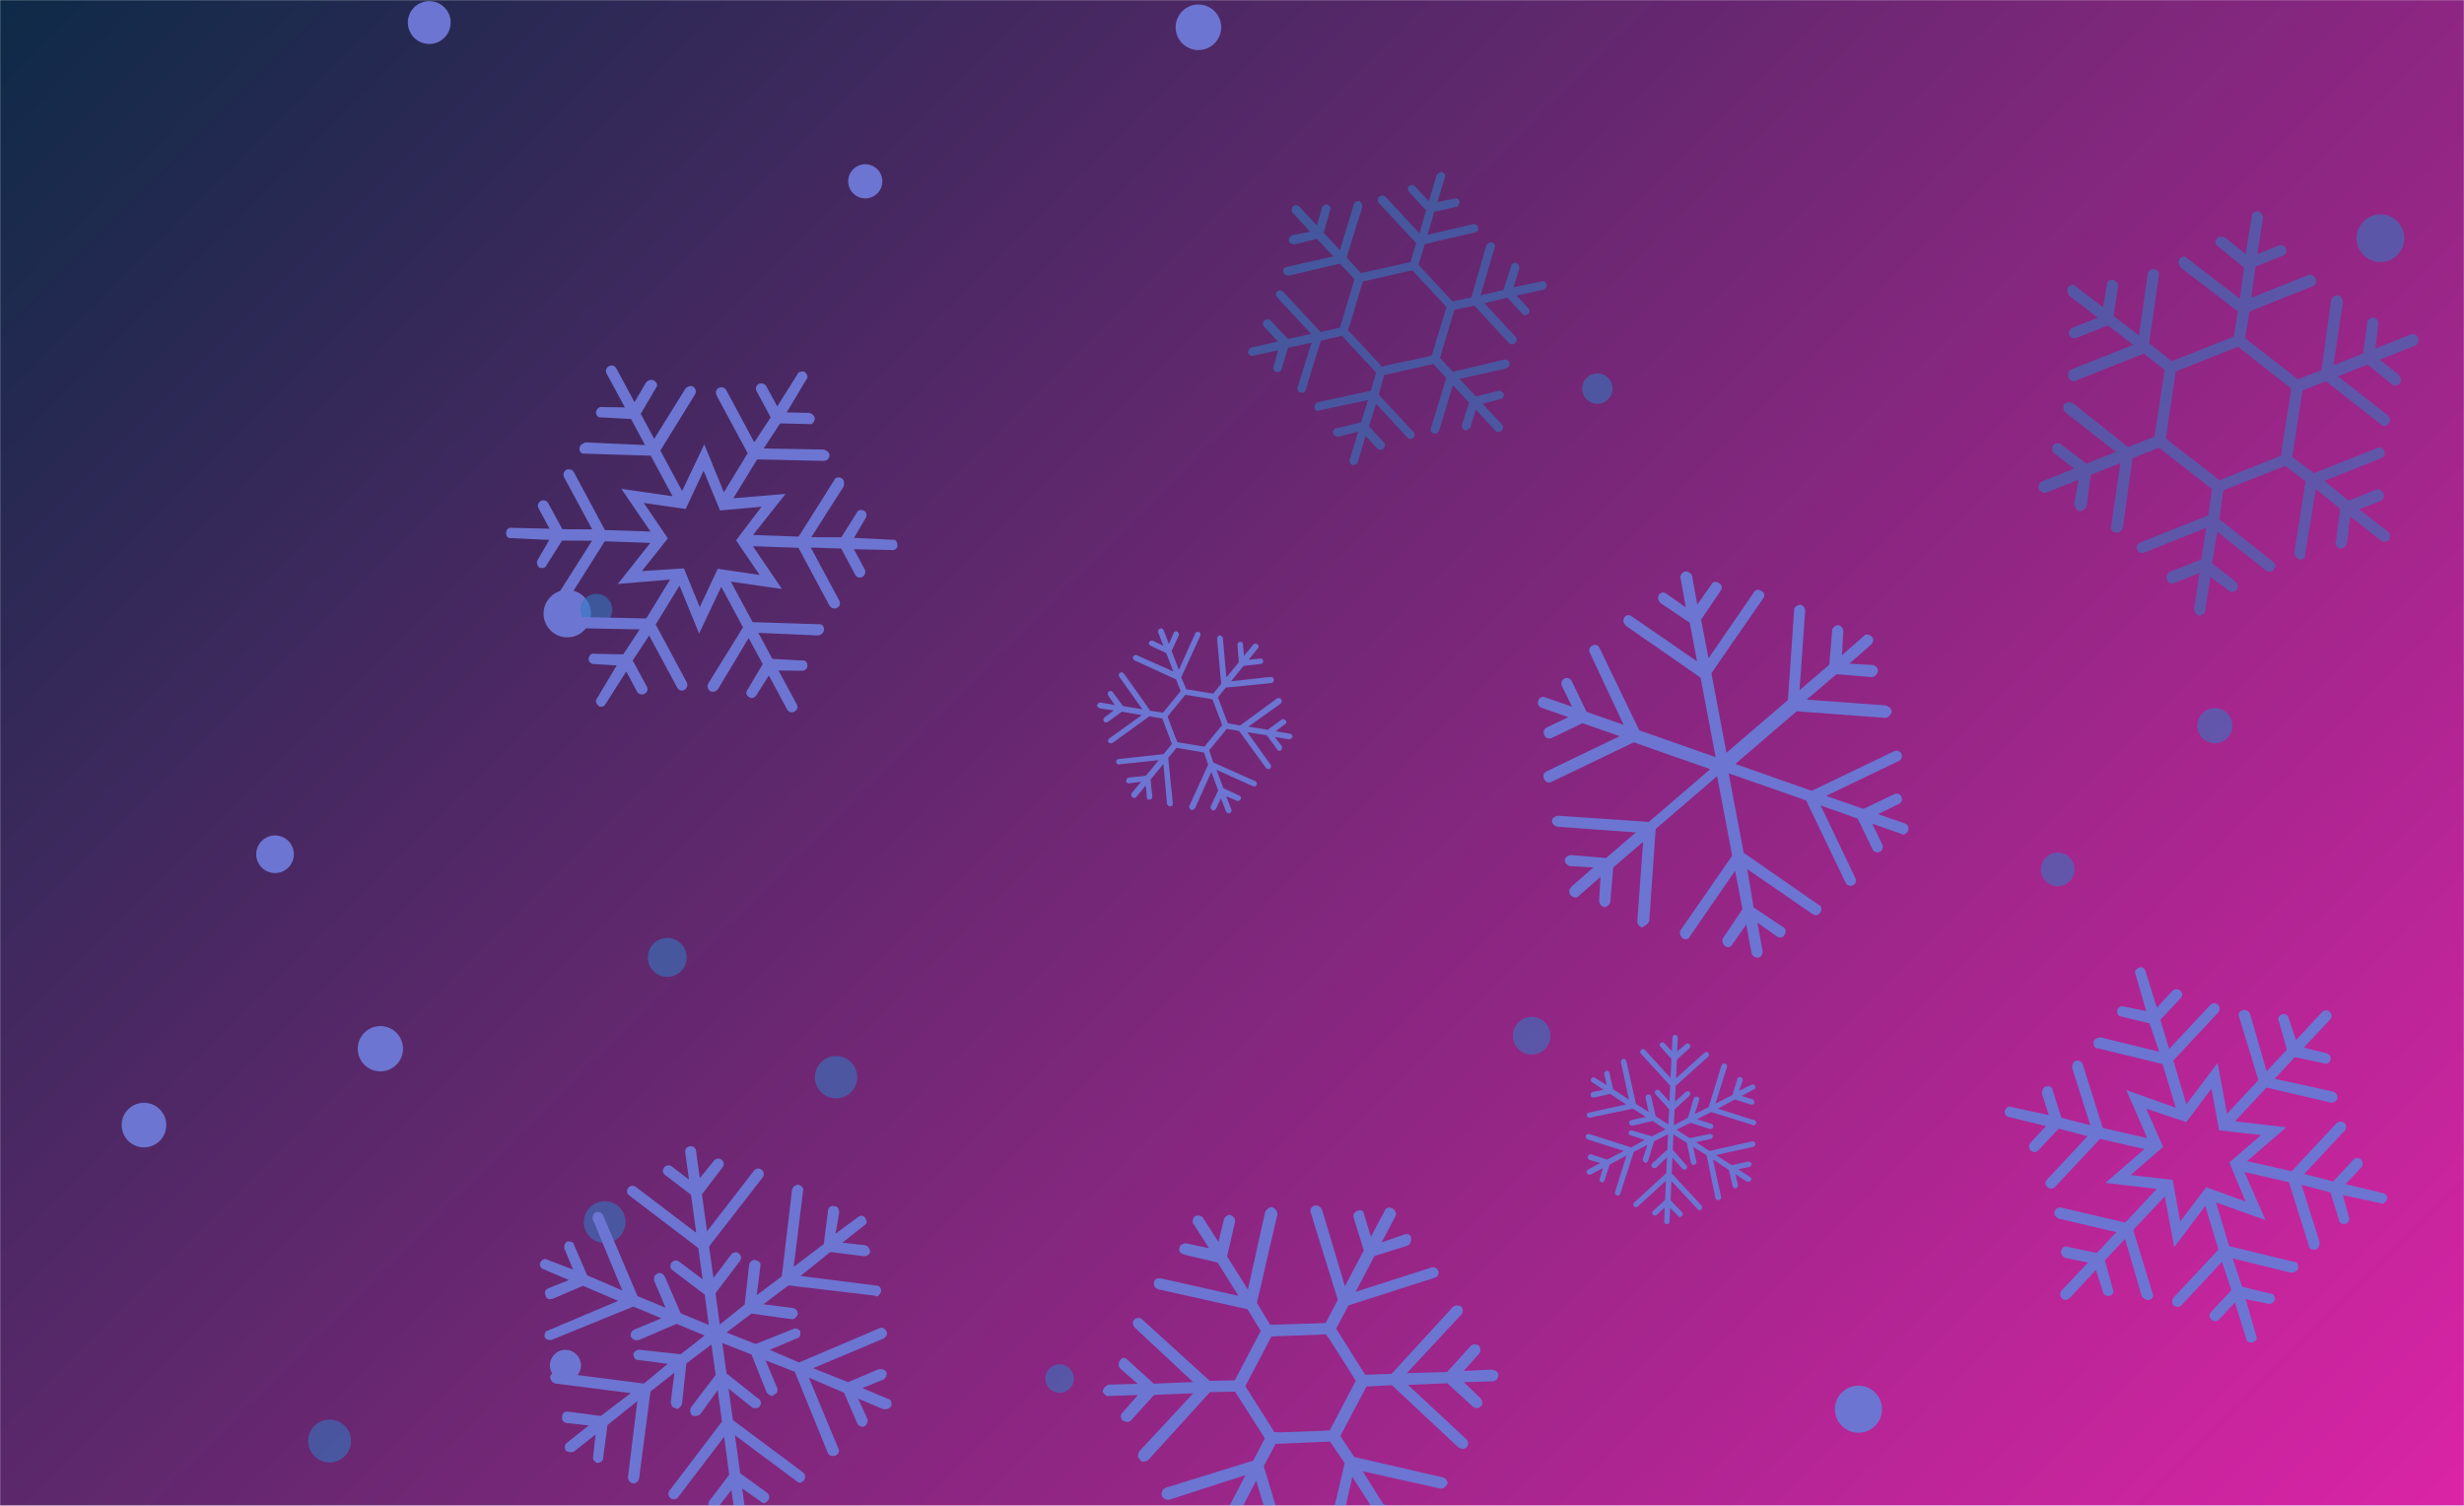 <svg xmlns="http://www.w3.org/2000/svg" version="1.1" xmlns:xlink="http://www.w3.org/1999/xlink" xmlns:svgjs="http://svgjs.dev/svgjs" width="1800" height="1100" preserveAspectRatio="none" viewBox="0 0 1800 1100"><g mask="url(&quot;#SvgjsMask1211&quot;)" fill="none"><rect width="1800" height="1100" x="0" y="0" fill="url(&quot;#SvgjsLinearGradient1212&quot;)"></rect><circle r="17.335" cx="414.425" cy="448.265" filter="url(#SvgjsFilter1213)" fill="rgba(108, 117, 210, 1)"></circle><circle r="11.105" cx="1166.895" cy="283.875" filter="url(#SvgjsFilter1213)" fill="rgba(51, 121, 194, 0.58)"></circle><circle r="14.215" cx="487.445" cy="699.415" filter="url(#SvgjsFilter1213)" fill="rgba(51, 121, 194, 0.58)"></circle><circle r="16.64" cx="875.46" cy="19.94" filter="url(#SvgjsFilter1213)" fill="rgba(108, 117, 210, 1)"></circle><circle r="12.3" cx="1503.21" cy="635.12" filter="url(#SvgjsFilter1213)" fill="rgba(51, 121, 194, 0.58)"></circle><circle r="11.35" cx="413.05" cy="997.43" filter="url(#SvgjsFilter1213)" fill="rgba(108, 117, 210, 1)"></circle><circle r="10.45" cx="774.06" cy="1007.08" filter="url(#SvgjsFilter1213)" fill="rgba(51, 121, 194, 0.58)"></circle><circle r="15.26" cx="441.74" cy="892.77" filter="url(#SvgjsFilter1213)" fill="rgba(51, 121, 194, 0.58)"></circle><circle r="13.745" cx="200.925" cy="624.035" filter="url(#SvgjsFilter1213)" fill="rgba(108, 117, 210, 1)"></circle><circle r="12.47" cx="632.1" cy="132.46" filter="url(#SvgjsFilter1213)" fill="rgba(108, 117, 210, 1)"></circle><circle r="15.465" cx="610.765" cy="786.895" filter="url(#SvgjsFilter1213)" fill="rgba(51, 121, 194, 0.58)"></circle><circle r="15.655" cx="240.775" cy="1052.715" filter="url(#SvgjsFilter1213)" fill="rgba(51, 121, 194, 0.58)"></circle><circle r="11.63" cx="435.66" cy="445.42" filter="url(#SvgjsFilter1213)" fill="rgba(51, 121, 194, 0.58)"></circle><circle r="17.425" cx="1738.965" cy="174.015" filter="url(#SvgjsFilter1213)" fill="rgba(51, 121, 194, 0.58)"></circle><circle r="13.77" cx="1118.9" cy="756.61" filter="url(#SvgjsFilter1213)" fill="rgba(51, 121, 194, 0.58)"></circle><circle r="15.645" cx="313.585" cy="16.465" filter="url(#SvgjsFilter1213)" fill="rgba(108, 117, 210, 1)"></circle><circle r="17.215" cx="1357.635" cy="1029.445" filter="url(#SvgjsFilter1213)" fill="rgba(108, 117, 210, 1)"></circle><circle r="16.55" cx="277.87" cy="766.12" filter="url(#SvgjsFilter1213)" fill="rgba(108, 117, 210, 1)"></circle><circle r="16.29" cx="105.17" cy="821.89" filter="url(#SvgjsFilter1213)" fill="rgba(108, 117, 210, 1)"></circle><circle r="12.845" cx="1618.025" cy="530.085" filter="url(#SvgjsFilter1213)" fill="rgba(51, 121, 194, 0.58)"></circle><path d="M642.5 970.3L583.7 995.3 562.3 986.1 582.1 977.7C584.5 977.4 585 974.9 584.6 972.5 583.6 971 581 969.8 579.6 970.8L552 981.8 530.7 973.4 549 959.6 578.6 963.7C578.6 963.7 579.4 963.6 579.4 963.6 581 963.3 582.3 961.5 582.9 959.8 582.6 957.5 581.6 956 579.1 955.5L557.7 952.8 576 939 639.2 946.5C639.2 946.5 640.1 947.2 640.1 947.2 641.7 947 643.1 945.2 643.6 943.5 644.1 941 642.2 938.8 639.8 939.1L584.8 932.1 606.6 914.6 631.2 917.7C631.2 917.7 631.2 917.7 632 917.6 633.6 917.4 635.1 916.4 635.7 914.7 635.4 912.3 634.2 910 631.7 909.6L615.4 907.8 631.4 895.1C633.7 894 633.3 891.6 632.3 890.1 631.2 887.8 628.7 887.4 626.6 889.3L610.4 901.2 613.1 885.5C612.8 883.1 611.7 880.8 609.3 881.1 606.8 880.7 605.3 881.7 604.9 884.2L601.8 908.8 579.8 925.5 586.7 869.7C587.3 868 585.4 865.8 582.9 865.4 581.3 865.6 579.1 866.7 578.6 869.2L571.1 932.4 552.8 946.2 555.5 924.8C556 922.3 554.2 921 551.7 920.5 550 919.9 547.8 921.8 547.3 923.5L544 953 525.8 967.6 522.7 944.7 540.5 921.2C541.9 919.4 541.5 917 539.7 915.7 538.7 914.2 535.5 914.6 534.2 916.4L521.2 933.6 518 910.6 557.2 860C558.5 858.2 558.2 855.8 556.4 854.5 554.6 853.1 552.2 853.4 550.8 855.2L516.5 899.5 512.8 872.5 527.9 852.7C529.3 850.9 528.9 848.5 527.1 847.2 525.3 845.8 523 846.1 521.6 847.9L511.2 860.6 508.5 840.8C508.2 838.4 506.4 837.1 504 837.4 501.6 837.7 500.3 839.5 500.6 841.9L503.3 861.7 490.7 852.1C488.9 850.8 486.5 851.1 485.1 852.9S484.1 857.1 485.9 858.4L504.8 872.8 508.6 900.6 464.4 867C462.6 865.7 460.3 866 458.9 867.8 457.5 869.6 457.9 872 459.7 873.3L510.1 911.7 513.3 934.6 496.1 921.6C494.3 920.3 492 920.6 490.6 922.4 489.2 924.2 489.5 926.6 491.3 927.9L514.8 945.7 517.8 967.9 497.3 959.4 485.4 932C484.4 930.5 481.8 929.2 480.4 930.3 478.1 931.4 477.5 933.1 477.8 935.4L486.2 955.3 465.7 946.8 440.7 888C439.6 885.8 437.9 885.2 435.5 885.5 433.2 886.6 432.7 889.1 433 890.7L454.6 942.7 428.9 931.6 419.4 909.5C419.1 907.1 416.6 906.7 414.2 907 412.7 908 411.5 910.6 412.6 912.9L418.6 927.4 399.9 920.3C398.1 918.9 395.8 920 394.5 922.6 394 924.3 395.1 926.6 396.8 927.1L415.6 935.1 400.3 941.2C398 942.3 397.6 944.8 398.6 946.3 398.9 948.6 400.6 949.2 402.2 949 403 948.9 403 948.9 403.8 948.8L425.9 939.3 451.6 950.3 400.5 971.9C398.1 972.2 397.6 974.7 397.9 977 398.9 978.5 400.6 979.1 402.2 978.9 403 978.8 403 978.8 403 978.8L462.7 954.5 483.2 963 463.4 971.3C461.1 972.4 460.5 974.1 460.8 976.5 461.8 978 463.6 979.4 465.2 979.1 466 979 466 979 466.8 978.9L494.3 967.1 514.8 975.6 497.3 989.3 467.8 986.1C465.3 985.6 463.1 987.5 462.6 989.2 462.9 991.6 464 993.8 466.4 993.5L487.8 996.3 470.4 1010.7 406.3 1002.5C404.6 1002 402.4 1003.9 401.8 1005.6 402.2 1008 403.3 1010.2 405.8 1010.7L460.8 1017.7 438.9 1034.4 415 1031.2C412.5 1030.8 410.4 1032.7 410.7 1035 410.1 1036.7 411.2 1039 413.7 1039.5L430.1 1041.3 414.1 1054C412.6 1055 412.1 1057.5 413.3 1059.7 414.2 1060.4 415.9 1061 417.4 1060.8 417.4 1060.8 418.2 1060.7 419 1060.6L435.1 1047.9 433.3 1064.3C432.7 1066 434.6 1068.1 436.3 1068.7 437.1 1068.6 437.1 1068.6 437.1 1068.6 439.5 1068.3 440.8 1066.5 440.6 1064.9L443.8 1041 465.6 1023.5 458.7 1079.4C459.1 1081.7 460.1 1083.2 462.6 1083.7 462.6 1083.7 463.4 1083.6 463.4 1083.6 464.9 1083.3 466.4 1082.3 466.9 1079.9L475.2 1016.5 492.7 1002.8 490 1024.2C490.3 1026.6 491.4 1028.9 493.8 1028.5 493.9 1029.3 494.7 1029.2 494.7 1029.2 496.3 1029 497.6 1027.2 498.2 1025.5L501.4 996 519.7 982.2 522.8 1004.4 505 1027.8C503.6 1029.6 504.1 1032.8 505.9 1034.2 507.5 1034.7 509.9 1034.4 511.4 1033.4L524.3 1015.5 527.4 1038.5 489.1 1088.9C487.7 1090.7 488.1 1093.1 489.9 1094.5 491.7 1095.8 494.1 1095.5 495.4 1093.7L529 1049.6 532.7 1077.3 518.4 1096.2C517 1098 517.3 1100.4 519.1 1101.8S523.3 1102.8 524.7 1101L534.3 1088.4 537 1108.2C537.3 1110.6 539.1 1112 541.5 1111.6 543.9 1111.3 545.2 1109.5 544.9 1107.1L542.2 1087.3 555.6 1096.8C556.5 1097.5 557.4 1098.2 558.2 1098.1 559 1098 560.5 1096.9 561.1 1096 562.5 1094.2 562.2 1091.9 560.4 1090.5L540.7 1076.2 536.9 1048.5 581.8 1081.9C582.7 1082.6 583.6 1083.3 584.4 1083.2 585.2 1083.1 586.7 1082.1 587.4 1081.2 588.7 1079.4 588.4 1077 586.6 1075.6L535.4 1037.4 532.2 1014.4 549.5 1028.2C550.4 1028.9 551.9 1028.7 552.7 1028.6 553.5 1028.5 554.3 1028.3 555 1027.4 556.4 1025.6 555.9 1022.5 554.2 1021.9L530.7 1003.3 527.7 981.1 549 989.5 560 1017.1C561 1018.5 562.9 1019.9 564.4 1019.7 565.2 1019.6 565.2 1019.6 565.1 1018.8 567.5 1018.5 568.8 1015.9 567.6 1013.6L559.3 993.8 580.6 1002.1 604.9 1061.8C605.9 1063.3 607.6 1063.9 609.2 1063.6 610 1063.5 610 1063.5 610 1063.5 612.3 1062.4 613.6 1060.6 612.5 1058.3L590.9 1006.4 616.6 1017.4 626.1 1039.5C627.2 1041.8 628.9 1042.4 630.5 1042.2 630.5 1042.2 631.3 1042.1 631.3 1042.1 633.5 1040.9 634 1038.4 633.8 1036.9L626.9 1021.7 645.7 1029.6C646.5 1029.5 647.3 1029.4 648.1 1029.3 648.9 1029.1 650.4 1028.1 651.1 1027.2 651.5 1024.8 651.2 1022.4 648.7 1021.9L629.9 1014 645.2 1007.9C647.4 1006.7 647.9 1004.3 647.7 1002.7 646.6 1000.4 644.1 999.9 641.7 1000.3L619.6 1009.7 594 999.5 645.1 978C647.4 976.9 648.7 974.3 647.7 972.8 646.5 970.5 644.7 969.2 642.5 970.3Z" fill="rgba(108, 117, 210, 1)"></path><path d="M373.4 393.1L401.3 394.4 392.8 409C391.8 410.5 392.2 413 394 414.7 396.2 415.3 398.7 414.9 399.3 412.8L410.6 394.9 432.5 395 408.9 432.2C408.2 434.3 408.6 436.8 410.1 437.8 412.6 439.2 415.1 438.8 415.8 436.6L441.8 395.4 475.1 396.6 451.3 426.6 489.5 423.4 472.1 451.8 423.4 450.7C423 450 422.3 450.4 421.6 450.8 420.2 451.5 419.1 453 419.2 454.8 419.2 456.6 421.1 458.3 423.2 458.9L467.3 459.8 455.3 478 434.2 477.6C433.1 477.3 432.4 477.6 431.7 478 431 478.4 429.9 479.9 430 481.7 430 483.4 431.9 485.2 433.7 485.1L450.5 486.1 436.2 510.1C434.5 511.9 435.6 514.1 437.4 515.8 438.9 516.8 441.4 516.4 442.7 513.8L457.5 490.5 465.4 505.3C466.5 507.4 469.4 507.7 470.8 506.9 472.9 505.8 473.6 503.6 472.5 501.5L462.2 482.5 474.2 464.3 494.7 502.3C495.8 504.4 498 505.1 500.1 503.9 501.5 503.2 502.9 500.6 501.7 498.5L479 456.2 496.4 427.8 510.7 462.8 526.9 428.7 542.8 458.3 517.5 499.1C516.1 501.7 517.3 503.8 518.7 504.8 520.2 505.9 522.7 505.4 524.4 503.6L546.9 466.1 557.2 485.1 546.2 503.7C544.5 505.5 544.9 508 547.5 509.4 549 510.4 551.4 510 552.8 507.4L561.7 493.5 575 518.2C576.1 520.3 578.3 521 580.4 519.8S583.1 516.5 582 514.4L568.7 489.8 585.2 490C588.1 490.3 589.8 488.4 589.8 486.6 590.1 483.8 588.2 482 585.7 482.5L564.2 481.3 554 462.3 597.7 464.2C600.2 463.8 601.9 461.9 601.9 460.2 602.2 457.3 600.3 455.6 597.8 456L549.8 454.5 533.9 424.9 571.3 430.3 550 399 583.3 400.2 606 442.5C607.2 444.6 610 444.9 611.4 444.1 613.6 443 614.2 440.8 613.1 438.7L592.3 400 614.5 400.7 624.7 419.8C625.8 421.9 628 422.5 630.1 421.4 631.5 420.6 632.9 418.1 631.7 416L623.8 401.2 651.4 401.8C654.2 402.1 656 400.2 655.5 397.7 655.5 396 654.4 393.8 651.9 394.3L623.9 392.9 632.4 378.4C633.5 376.9 633 374.4 631.6 373.4 630.1 372.4 628.3 372.4 627.6 372.8 626.9 373.2 626.2 373.5 625.9 374.6L614.6 392.5 592.7 392.4 616.4 355.2C617 353.1 616.6 350.6 615.1 349.5 613.7 348.5 611.9 348.6 610.5 349.3 609.8 349.7 609.8 349.7 609.4 350.8L583.4 392 550.1 390.8 573.9 360.8 535.7 364 553.1 335.6 601.9 336.7C603.6 336.6 605.8 335.5 606 332.6 606 330.8 604.1 329.1 602 328.4L557.9 327.6 569.9 309.3 591 309.8C593.2 310.4 594.9 308.6 595.2 305.7 595.2 303.9 593.3 302.2 591.2 301.6L574.7 301.3 589 277.3C590.8 275.4 589.6 273.3 587.8 271.6 586.7 271.3 584.9 271.3 584.2 271.7 583.5 272.1 582.8 272.4 582.5 273.5L567.8 296.9 559.8 282.1C558.7 280 555.8 279.7 554.4 280.4L554.4 280.4C552.3 281.6 551.6 283.7 552.8 285.9L563 304.9 551 323.1 530.6 285.1C529.4 283 527.2 282.3 525.1 283.4S522.4 286.7 523.5 288.9L546.2 331.1 528.8 359.6 514.5 324.6 498.3 358.7 482.4 329.1 507.7 288.2C509.1 285.7 508 283.6 506.5 282.6 505 281.5 502.5 282 500.8 283.8L477.9 320.6 468.1 302.3 479 283.7C480.7 281.9 480.3 279.4 477.7 278 476.3 277 473.8 277.4 472 279.3L463.5 293.8 450.3 269.2C449.1 267.1 447 266.4 444.9 267.5S442.1 270.8 443.2 273L456.5 297.6 440 297.4C438.9 297.1 438.2 297.4 437.5 297.8 436.1 298.6 435.8 299.7 435.4 300.7 435.2 303.6 437 305.3 439.5 304.9L461 306.1 471.2 325.1 427.5 323.2C426.8 323.5 426.1 323.9 425.4 324.3 424 325.1 423.7 326.1 423.3 327.2 423.1 330.1 424.9 331.8 427.4 331.4L475.4 332.9 491.3 362.5 453.9 357.1 475.2 388.3 441.9 387.2 419.2 344.9C418.1 342.8 415.2 342.5 413.8 343.2 411.7 344.4 411 346.6 412.1 348.7L432.6 386.7 410.8 386.6 400.5 367.6C399.4 365.5 397.2 364.9 395.1 366S392.3 369.3 393.5 371.4L401.4 386.2 373.9 385.6C372.8 385.3 372.1 385.6 371.4 386 370.7 386.4 369.6 387.8 369.7 389.6 369.7 391.4 370.9 393.5 373.4 393.1ZM470.3 367.4L500.9 371.8 514 343.9 526 372.9 556.3 370.2 537.7 394.7 554.9 420 524.3 415.5 511.2 443.5 499.6 415.2 468.9 417.2 487.9 393.3 470.3 367.4Z" fill="rgba(108, 117, 210, 1)"></path><path d="M1204.9 671.8L1209.5 605.6 1254.4 567 1265.4 625.1 1227.6 679.7C1227.6 679.7 1227.3 680.5 1227.3 680.5 1226.8 682 1227.8 684 1229 685.3 1231 686.9 1233.8 686.1 1234.6 683.9L1267.5 636.1 1272.9 664.2 1258.6 685.5C1258.6 685.5 1258.4 686.3 1258.4 686.3 1257.8 687.8 1258.8 689.8 1260.1 691.1 1262.1 692.6 1264.8 691.9 1265.6 689.7L1275.7 675.4 1279.5 696.2C1279.7 698 1282.4 699.8 1284.2 699.6 1286.7 699.6 1287.8 696.6 1287.6 694.8L1283.8 674 1298.1 684.1C1300.1 685.6 1302.9 684.9 1303.7 682.7 1305.2 680.7 1304.5 677.9 1302.3 677.1L1281 662.8 1276.4 634.9 1324.2 667.8C1326.2 669.3 1329 668.6 1329.8 666.4 1331.3 664.4 1330.6 661.6 1328.3 660.8L1273.8 623 1262.8 564.9 1319.4 584.7 1348.3 644.9C1349.3 646.9 1351.6 647.7 1353.6 646.7 1355.6 645.8 1356.4 643.5 1355.4 641.5L1330 588.4 1357.1 598 1367.9 620.4C1368.9 622.4 1371.2 623.2 1373.2 622.3 1375.2 621.3 1376 619 1375.1 617L1367.7 601.7 1388.8 609.1C1390.8 610.6 1393.1 608.9 1393.9 606.6 1394.7 604.4 1393.7 602.3 1391.5 601.5L1371.9 594.7 1387.2 587.3C1389.2 586.3 1390 584.1 1389 582S1385.8 579.2 1383.7 580.2L1361.3 590.9 1334.1 581.4 1387.1 555.9C1389.2 554.9 1390 552.7 1389 550.6 1388 548.6 1385.7 547.8 1383.7 548.8L1323.5 577.7 1267.7 558.1 1312.5 519.6 1377 524.4C1379.5 524.4 1381.1 522.4 1381.9 520.2 1381.9 517.6 1379.9 516.1 1377.6 515.3L1319.8 511.1 1341.6 492.5 1367.1 494.6C1369.6 494.7 1371.2 492.7 1371.9 490.4 1372 487.9 1370 486.3 1368.5 485.8L1351 484.8 1366.9 470.9C1368.2 469.6 1369.3 466.6 1367.3 465 1365.3 463.5 1363 462.7 1361.5 464.7L1345.6 478.6 1346.6 461.2C1346.6 458.6 1344.6 457.1 1343.1 456.6 1341.3 456.8 1339.3 457.8 1338.8 459.3 1338.8 459.3 1338.5 460 1338.5 460L1336.3 485.6 1314.6 504.2 1318.7 446.3C1318.8 443.8 1316.8 442.2 1315.3 441.7 1313.5 441.9 1311.5 442.9 1310.9 444.4 1310.9 444.4 1310.7 445.2 1310.7 445.2L1306.1 511.4 1261.2 549.9 1250.2 491.8 1288 437.2C1289.6 435.2 1288.8 432.5 1286.6 431.7 1284.6 430.1 1281.8 430.8 1281 433.1L1248.1 480.9 1242.7 452.7 1257 431.5C1258.5 429.5 1257.8 426.7 1255.5 425.9 1253.5 424.3 1250.8 425 1250 427.3L1239.9 441.6 1236.1 420.8C1235.9 419 1233.2 417.2 1231.4 417.4 1229.6 417.6 1228.3 418.9 1227.8 420.4 1227.5 421.1 1227.3 421.9 1227.8 422.9L1231.5 443.7 1217.2 433.6C1215.2 432.1 1212.4 432.8 1211.6 435.1 1211.6 435.1 1211.4 435.8 1211.4 435.8 1210.8 437.3 1211.8 439.4 1213.1 440.6L1234.4 454.9 1239.7 483.1 1191.9 450.2C1189.9 448.6 1187.1 449.4 1186.3 451.6 1186.3 451.6 1186.1 452.4 1186.1 452.4 1185.5 453.9 1186.5 455.9 1187.8 457.2L1242.3 495 1253.3 553.1 1197.5 533.5 1168.5 473.4C1167.6 471.3 1165.3 470.5 1163.3 471.5 1161.2 472.5 1160.4 474.7 1161.4 476.8L1186.1 529.5 1159 520 1148.2 497.6C1147.2 495.5 1144.9 494.8 1142.9 495.7S1140.1 499 1141 501L1148.4 516.3 1128.8 509.4C1126.5 508.6 1124.5 509.6 1123.7 511.9 1122.9 514.1 1123.9 516.2 1126.1 517L1145.7 523.9 1130.4 531.2C1129.4 531.7 1128.4 532.2 1127.9 533.7S1127.8 536.2 1128.3 537.3C1129.3 539.3 1131.6 540.1 1133.6 539.1L1156 528.3 1183.2 537.8 1130.2 563.3C1129.2 563.8 1128.2 564.3 1127.6 565.8 1127.4 566.6 1127.6 568.4 1128.1 569.4 1129.1 571.4 1131.3 572.2 1133.4 571.2L1193.5 542.3 1249.4 561.9 1204.5 600.4 1138.3 595.9C1136.5 596.1 1134.5 597.1 1134 598.6 1134 598.6 1133.7 599.3 1133.7 599.3 1133.7 601.9 1135.7 603.4 1137.2 603.9L1195 608.1 1173.3 626.8 1147.7 624.6C1146 624.8 1143.9 625.8 1143.4 627.3 1143.4 627.3 1143.1 628.1 1143.1 628.1 1143.1 630.6 1145.1 632.1 1146.6 632.7L1164 633.7 1148.1 647.6C1147.9 648.4 1146.8 648.9 1146.6 649.6 1146.1 651.1 1146.3 652.9 1147.5 654.2 1149.5 655.7 1151.8 656.5 1153.3 654.5L1169.2 640.6 1168.2 658C1168.2 660.6 1170.2 662.1 1171.7 662.7 1174.2 662.7 1175.8 660.7 1176.3 659.2L1178.5 633.7 1200.3 615 1196.1 672.9C1196 675.4 1198 677 1199.5 677.5 1202.6 676 1204.9 674.3 1204.9 671.8Z" fill="rgba(108, 117, 210, 1)"></path><path d="M1648.2 975.9L1640.5 949 1657 952.4C1658.7 952.9 1660.9 951.7 1662 949.4 1661.9 947.1 1660.7 944.9 1658.5 945L1637.9 940 1631 919.3 1673.8 929.8C1676.1 929.7 1678.3 928.5 1678.8 926.8 1679.3 923.9 1678.1 921.7 1675.8 921.8L1628.4 910.3 1618.9 878.4 1655 891.3 1639.6 856.2 1672.1 863.6 1686.7 910.1C1686.2 910.7 1686.8 911.2 1687.3 911.8 1688.5 912.8 1690.2 913.4 1691.9 912.7 1693.6 912.1 1694.6 909.8 1694.6 907.5L1681.3 865.5 1702.4 871.1 1708.7 891.2C1708.8 892.4 1709.4 892.9 1709.9 893.4 1710.5 894 1712.2 894.5 1713.9 893.9 1715.6 893.3 1716.6 891 1716 889.3L1711.5 873 1738.9 878.9C1741.2 879.9 1742.8 878.2 1743.9 875.9 1744.4 874.2 1743.2 872 1740.3 871.5L1713.5 865 1725 852.8C1726.6 851 1726 848.2 1724.8 847.1 1723 845.5 1720.8 845.5 1719.1 847.3L1704.4 863.1 1683.3 857.6 1712.8 826C1714.4 824.2 1714.3 822 1712.6 820.3 1711.4 819.3 1708.6 818.8 1706.9 820.5L1674.1 855.6 1641.6 848.2 1670.2 823.5 1632.7 819.1 1655.7 794.5 1702.5 805.4C1705.3 805.9 1706.9 804.1 1707.5 802.4 1708 800.7 1706.8 798.5 1704.5 797.4L1661.7 788.1 1676.4 772.3 1697.5 776.7C1699.8 777.8 1702.1 776.5 1702.5 773.7 1703 772 1701.8 769.8 1699 769.3L1683 765.3 1702.1 744.9C1703.8 743.1 1703.7 740.8 1701.9 739.2S1697.9 737.6 1696.3 739.4L1677.2 759.8 1672.1 744.2C1671.4 741.4 1669.1 740.3 1667.5 740.9 1664.7 741.6 1663.6 743.9 1664.8 746.1L1670.6 766.8 1655.8 782.6 1643.7 740.6C1642.5 738.4 1640.2 737.3 1638.5 737.9 1635.7 738.6 1634.6 740.9 1635.8 743.1L1649.8 789.1 1626.9 813.6 1620 776.5 1597.2 806.7 1587.7 774.7 1620.4 739.7C1622.1 737.9 1621.4 735.1 1620.3 734 1618.5 732.4 1616.2 732.4 1614.6 734.2L1584.6 766.3 1578.2 745 1592.9 729.3C1594.6 727.5 1594.5 725.3 1592.7 723.6 1591.6 722.5 1588.7 722.1 1587.1 723.8L1575.6 736.1 1567.4 709.7C1566.7 706.9 1564.4 705.9 1562.2 707.1 1560.5 707.7 1558.9 709.5 1560.1 711.7L1567.8 738.6 1551.2 735.2C1549.5 734.7 1547.3 735.9 1546.8 737.6 1546.3 739.3 1546.9 741 1547.5 741.5 1548.1 742.1 1548.7 742.6 1549.8 742.6L1570.3 747.6 1577.3 768.3 1534.5 757.8C1532.2 757.9 1530 759.1 1529.5 760.8 1529 762.5 1529.6 764.2 1530.7 765.3 1531.3 765.9 1531.3 765.9 1532.5 765.8L1579.8 777.3 1589.4 809.2 1553.3 796.3 1568.6 831.4 1536.1 824 1521.5 777.5C1520.9 775.8 1519.2 774.2 1516.3 774.9 1514.7 775.5 1513.6 777.8 1513.7 780L1527 822 1505.9 816.5 1499.5 796.4C1499.4 794.1 1497.1 793 1494.3 793.7 1492.7 794.3 1491.6 796.6 1491.7 798.9L1496.7 814.6 1469.4 808.7C1467.1 807.6 1465.4 809.4 1464.4 811.7 1464.4 812.8 1465 814.5 1465.6 815 1466.2 815.6 1466.8 816.1 1467.9 816.1L1494.7 822.6 1483.3 834.8C1481.6 836.6 1482.3 839.4 1483.5 840.5L1483.5 840.5C1485.2 842.1 1487.5 842 1489.1 840.3L1503.9 824.5 1525 830 1495.5 861.6C1493.8 863.3 1493.9 865.6 1495.7 867.2S1499.7 868.8 1501.3 867L1534.1 832 1566.6 839.4 1538 864.1 1575.5 868.5 1552.6 893.1 1505.8 882.2C1503 881.7 1501.3 883.5 1500.8 885.2 1500.3 886.9 1501.5 889.1 1503.8 890.2L1546 900.1 1531.8 915.3 1510.7 910.9C1508.4 909.8 1506.2 911 1505.7 913.9 1505.2 915.6 1506.4 917.8 1508.7 918.9L1525.3 922.3 1506.1 942.7C1504.5 944.5 1504.6 946.7 1506.3 948.4S1510.3 949.9 1512 948.2L1531.1 927.7 1536.2 943.4C1536.2 944.6 1536.8 945.1 1537.4 945.6 1538.5 946.7 1539.7 946.7 1540.8 946.7 1543.6 946 1544.7 943.7 1543.4 941.5L1537.7 920.7 1552.4 905 1564.6 947C1565.2 947.5 1565.7 948.1 1566.3 948.6 1567.5 949.7 1568.6 949.7 1569.8 949.7 1572.6 949 1573.6 946.7 1572.4 944.5L1558.4 898.5 1581.4 874 1588.3 911.1 1611 880.9 1620.6 912.9 1587.8 947.9C1586.2 949.7 1586.8 952.5 1588 953.6 1589.8 955.2 1592 955.1 1593.7 953.4L1623.2 921.8 1630.1 942.5 1615.3 958.3C1613.7 960.1 1613.8 962.3 1615.5 964S1619.5 965.5 1621.2 963.8L1632.6 951.5 1640.9 977.8C1640.9 979 1641.5 979.5 1642.1 980.1 1642.7 980.6 1644.4 981.1 1646.1 980.5 1647.7 979.9 1649.4 978.1 1648.2 975.9ZM1592.7 892.3L1587.2 861.9 1556.5 858.4 1580.2 837.8 1567.9 809.9 1597.1 819.7 1615.5 795.3 1621.1 825.7 1651.7 829.2 1628.6 849.2 1640.4 877.7 1611.7 867.3 1592.7 892.3Z" fill="rgba(108, 117, 210, 1)"></path><path d="M1610.9 446.2L1614.8 421.4 1628.3 431.6C1629.7 432.8 1632.2 432.6 1634.1 431 1635 428.9 1634.9 426.4 1633.5 425.2L1616 411.5 1619.8 388.5 1655.1 416.6C1657.5 418.2 1660 418.1 1660.9 416 1662.8 414.4 1662.7 411.8 1660.3 410.2L1621.3 379.3 1624.1 358.3 1669.4 340.3 1684.3 351.6 1675.9 404C1676.2 404.7 1676.5 405.5 1676.8 406.2 1677.1 407 1678.4 408.2 1679.5 408.6 1682.3 409.2 1684.2 407.6 1684.1 405L1691.7 357.2 1709.5 371.6 1706.4 396.2C1705.6 396.5 1705.9 397.2 1706.2 397.9 1706.8 399.4 1708.1 400.6 1709.9 400.8 1711.7 400.9 1713.6 399.3 1714.5 397.2L1716.9 377.3 1739.5 395C1740.8 396.2 1743.4 396.1 1745.3 394.4 1746.2 392.3 1746 389.8 1744.7 388.6L1723.5 372.1 1739.1 365.9C1741.3 365 1741.9 362.2 1741.3 360.7 1740.4 358.5 1738.1 356.8 1735.8 357.7L1715.8 365.7 1698 351.3 1739.6 334.7C1741.8 333.8 1742.7 331.7 1741.8 329.5 1740.9 327.3 1738.8 326.4 1736.6 327.3L1690.5 345.6 1674.6 333.9 1682 285.3 1699.1 278.5 1739.2 309.9C1740.8 311.8 1744.1 311.4 1744.9 309.3 1746.9 307.7 1746 305.4 1744.4 303.5L1708 274.9 1729.6 266.3 1747.4 280.8C1748.7 282 1752 281.5 1753.2 280.2S1753.9 275.6 1752.3 273.7L1738.5 262.8 1764.5 252.4C1766.7 251.5 1767.3 248.7 1766.4 246.5 1765.8 245 1763.5 243.4 1761.2 244.3L1735.2 254.6 1737.5 236.5C1737.6 234.7 1736.7 232.5 1733.9 231.9 1732.1 231.7 1729.4 233.7 1729.3 235.4L1726.3 258.2 1704.7 266.8 1711.5 221C1711.3 218.5 1710.5 216.3 1707.6 215.7 1705.8 215.5 1703.2 217.4 1703 219.2L1695.8 270.3 1678.7 277.1 1640 246.9 1643.4 227.5 1689.5 209.1C1691.7 208.2 1692.6 206.1 1691.7 203.9 1690.9 201.7 1688.5 200 1686.3 200.9L1644.6 217.5 1647.6 194.8 1667.7 186.8C1669.9 185.9 1670.8 183.8 1669.9 181.6 1669 179.4 1667 178.5 1664.7 179.4L1649.1 185.6 1653.2 159C1653.3 157.2 1651.4 154.5 1649.6 154.4 1647.1 154.5 1644.9 155.4 1645 157.9L1640.5 185.6 1625.4 173.5C1623.3 172.6 1620.8 172.8 1619.6 174.1 1618.4 175.4 1618.2 177.2 1618.8 178.7 1618.8 178.7 1619.1 179.5 1620.2 179.9L1639.3 195.5 1636.3 218.2 1597.9 188.8C1596.2 186.9 1593.7 187 1592.1 189.4 1591.6 190.4 1591.2 191.4 1591.8 192.9 1592.1 193.7 1592.4 194.4 1592.7 195.2L1634.8 227.5 1631.8 245.9 1586.5 263.9 1570 250.7 1577.1 201.4C1577.7 198.6 1576 196.6 1573.5 196.8 1571.4 195.9 1569.5 197.5 1568.9 200.3L1562.6 245 1544 230.9 1547.3 208.9C1547.5 207.1 1545.9 205.2 1543.8 204.3 1541.3 204.5 1539 205.3 1539.2 207.9L1536.3 224.5 1516.4 209.2C1514.8 207.3 1512.6 208.1 1510.6 209.8 1510.2 210.8 1510.1 212.6 1510.6 214.1 1510.6 214.1 1510.9 214.8 1511.2 215.6L1532.5 232.1 1513.9 239.5C1512.4 240.1 1510.8 242.5 1511.6 244.7 1512.5 246.9 1515.4 247.5 1516.8 246.9L1539.9 237.7 1558.4 251.9 1513.1 269.9C1510.9 270.8 1510.3 273.6 1511.2 275.9S1514.1 279 1516.4 278.1L1566.1 258.3 1581.3 270.3 1573.9 318.9 1554.6 326.6 1514.3 294.5C1512.2 293.6 1509.7 293.7 1507.7 295.3 1507.3 296.4 1507.1 298.2 1507.7 299.6 1508 300.4 1508.3 301.1 1509.3 301.6L1545.7 330.1 1524.2 338.7 1505.6 324.6C1504.3 323.4 1501.7 323.6 1499.8 325.2 1498.9 327.3 1499.1 329.8 1500.4 331L1515.2 342.3 1491.5 351.8C1490 352.4 1488.6 355.5 1489.2 357 1490.1 359.2 1493.2 360.5 1494.7 359.9L1518.5 350.5 1515.2 368.1C1515.5 368.9 1515.8 369.6 1516.1 370.4 1516.7 371.9 1518 373 1519.1 373.5 1521.6 373.3 1523.5 371.7 1524.4 369.6L1527.4 346.9 1549 338.3 1542.2 384.1C1541.6 386.9 1543.3 388.8 1545 389 1547.9 389.6 1549.8 387.9 1550.7 385.9L1557.9 334.8 1577.2 327.1 1615.9 357.3 1613.2 376.4 1563.5 396.3C1561.2 397.2 1560.3 399.2 1561.2 401.5 1562.1 403.7 1564.2 404.6 1566.4 403.7L1611.7 385.6 1608 408.7 1585 417.8C1583.5 418.4 1582.1 421.6 1583 423.8 1583.9 426 1586.7 426.6 1588.2 426L1606.8 418.6 1602.8 445.2C1603.1 445.9 1603.1 445.9 1603.4 446.7 1603.9 448.2 1605.3 449.4 1606.3 449.8 1608.8 449.7 1610.8 448 1610.9 446.2ZM1586.1 323.5L1582.1 319.9 1582.9 315.3 1588.7 276 1589.5 271.4 1593.9 269.6 1630.3 255.1 1634.8 253.3 1638.5 256.1 1669.8 280.7 1673.5 283.5 1673.1 288.9 1666.9 327.5 1666.5 332.8 1662 334.6 1625.6 349.1 1621.1 350.9 1617.1 347.3 1586.1 323.5Z" fill="rgba(51, 121, 194, 0.58)"></path><path d="M915.3 259.9L933.7 255.9 930.3 268.1C929.8 269.3 930.6 271 932.2 271.9 933.9 272 935.7 271.2 936.1 270L941 254 958.1 250.4 948 282.7C947.5 284.8 948.3 286.5 950 286.6 951.6 287.5 953.4 286.7 953.9 284.6L964.9 248.9 980.3 245.3 1005.3 272.1 1001.4 285.5 962.4 293.9C962 294.3 961.6 294.7 961.1 295.1 960.7 295.5 960.2 296.7 960.2 297.6 960.5 299.7 962.2 300.6 963.9 299.8L999.4 292.2 994.2 308.6 976.2 313C975.8 312.6 975.3 313 974.9 313.4 974 314.2 973.5 315.5 973.9 316.8 974.3 318.1 976 319 977.6 319L992.2 315.3 985.9 335.9C985.5 337.1 986.3 338.9 987.9 339.8 989.6 339.8 991.4 339.1 991.8 337.8L997.6 318.5 1006.2 327.7C1007.4 329 1009.6 328.7 1010.4 327.9 1011.8 326.6 1012.3 324.5 1011 323.2L1000 311.4 1005.3 295 1028.1 319.6C1029.4 320.9 1031.1 321 1032.4 319.8 1033.7 318.5 1033.8 316.8 1032.5 315.5L1007.2 288.3 1011.1 274 1047.1 265.9 1056.5 276.1 1045.4 312.6C1044.5 314.3 1045.7 316.4 1047.4 316.5 1049 317.4 1050.3 316.2 1051.3 314.5L1061.4 281.3 1073.2 294.1 1068 310.4C1067.5 311.7 1068.7 313.9 1069.9 314.3S1073.4 313.6 1074.3 311.9L1078.1 299.3 1092.4 314.7C1093.7 316 1095.8 315.7 1097.1 314.5 1098 313.7 1098.5 311.6 1097.3 310.2L1083 294.9 1096.3 291.5C1097.5 291.1 1098.9 289.9 1098.5 287.8 1098.1 286.5 1096.1 285.1 1094.8 285.5L1078.1 289.6 1066.2 276.8 1100 269.2C1101.8 268.4 1103.1 267.1 1102.7 265 1102.4 263.7 1100.3 262.4 1099 262.7L1061.3 271.6 1051.9 261.5 1062.5 226.2 1077.1 223.3 1102.4 250.6C1103.6 251.9 1105.3 251.9 1106.7 250.7 1108 249.5 1108.5 247.4 1107.2 246.1L1084.4 221.5 1101.1 217.4 1112.1 229.3C1113.3 230.6 1115 230.6 1116.3 229.4 1117.7 228.2 1117.7 226.5 1116.5 225.2L1107.9 215.9 1127.6 211.6C1128.9 211.2 1130.3 209.1 1129.9 207.8 1129.1 206.1 1127.9 204.8 1126.1 205.6L1105.6 209.9 1109.9 196.1C1110 194.4 1109.2 192.6 1107.9 192.2 1106.7 191.7 1105.4 192.1 1104.5 192.9 1104.5 192.9 1104.1 193.3 1104 194.2L1098.3 211.8 1081.6 215.8 1091.8 181C1092.7 179.3 1091.9 177.6 1089.8 177.1 1089 177 1088.1 177 1087.2 177.8 1086.8 178.2 1086.4 178.7 1085.9 179.1L1074.8 217.3 1061.1 220.2 1036.2 193.4 1040.9 178.3 1077.3 169.8C1079.5 169.5 1080.4 167.8 1079.6 166.1 1079.7 164.4 1078 163.5 1075.9 163.8L1042.9 171.5 1047.7 154.7 1064 151.1C1065.3 150.7 1066.2 149 1066.3 147.4 1065.5 145.6 1064.3 144.3 1062.5 145.1L1050.1 147.6 1055.5 129.6C1056.4 127.9 1055.1 126.6 1053.5 125.7 1052.6 125.6 1051.3 126 1050.5 126.8 1050.5 126.8 1050 127.2 1049.6 127.6L1043.8 147 1033.6 136C1032.8 135.1 1030.7 134.6 1029.3 135.8 1028 137 1028.4 139.2 1029.2 140.1L1041.8 153.7 1037 170.5 1012.1 143.7C1010.8 142.4 1008.7 142.7 1007.4 143.9S1006 146.9 1007.2 148.2L1034.6 177.6 1030.3 191.5 994.3 199.5 983.7 188.1 995.2 151.1C995.3 149.4 994.5 147.7 992.8 146.8 992 146.8 990.7 147.1 989.8 148 989.4 148.4 989 148.8 988.9 149.6L978.8 182.8 967 170 971.8 153.2C972.3 152 971.5 150.3 969.8 149.4 968.1 149.3 966.4 150.1 965.9 151.3L962 164.8 949 150.7C948.2 149.8 945.6 149.7 944.7 150.6 943.4 151.8 943.3 154.3 944.1 155.2L957.2 169.3 944 171.8C943.5 172.2 943.1 172.6 942.6 173 941.8 173.8 941.3 175.1 941.3 175.9 942.1 177.6 943.7 178.5 945.4 178.6L962.1 174.5 974 187.3 940.1 195C938 195.3 937.1 197 937.5 198.3 937.8 200.4 939.5 201.3 941.2 201.4L978.9 192.6 989.5 204 978.9 239.3 964.7 242.6 937.4 213.1C936.1 211.8 934.4 211.7 933.1 213 931.8 214.2 931.7 215.9 933 217.2L957.9 244 940.8 247.6 928.1 234C927.3 233.1 924.7 233 923.4 234.3 922.1 235.5 922.5 237.6 923.3 238.5L933.5 249.5 913.8 253.9C913.4 254.3 913.4 254.3 912.9 254.7 912 255.5 911.6 256.8 911.5 257.6 912.3 259.3 914 260.2 915.3 259.9ZM994.4 209.3L995.8 205.5 999.2 204.8 1028.3 198.2 1031.8 197.5 1034.2 200.1 1054.2 221.6 1056.7 224.3 1055.7 227.6 1047 256.2 1046 259.5 1042.2 260.7 1013.5 266.8 1009.7 268 1007.2 265.3 987.2 243.8 984.7 241.2 986.1 237.4 994.4 209.3Z" fill="rgba(51, 121, 194, 0.58)"></path><path d="M1279.9 833.8L1248.8 840.8 1239.1 834.4 1249.6 832C1250.8 832.1 1251.2 830.9 1251.3 829.7 1250.9 828.9 1249.8 828 1249 828.4L1234.4 831.4 1224.7 825.3 1234.9 820.2 1249.1 824.8C1249.1 824.8 1249.5 824.8 1249.5 824.8 1250.3 824.9 1251.2 824.1 1251.6 823.3 1251.6 822.1 1251.3 821.3 1250.1 820.9L1239.8 817.6 1250.1 812.4 1280.5 821.8C1280.5 821.8 1280.9 822.2 1280.9 822.2 1281.7 822.3 1282.5 821.5 1282.9 820.7 1283.4 819.6 1282.6 818.3 1281.4 818.3L1255 809.9 1267.3 803.2 1279.2 806.9C1279.2 806.9 1279.2 806.9 1279.6 807 1280.4 807 1281.2 806.6 1281.6 805.9 1281.7 804.7 1281.3 803.4 1280.1 803L1272.2 800.6 1281.3 795.8C1282.5 795.5 1282.5 794.3 1282.2 793.5 1281.8 792.3 1280.6 791.8 1279.4 792.5L1270.4 796.9 1273.1 789.5C1273.2 788.3 1272.8 787 1271.6 787 1270.5 786.5 1269.6 786.9 1269.2 788.1L1265.5 799.9 1253.2 806.2 1261.6 779.3C1262 778.5 1261.3 777.3 1260.1 776.9 1259.3 776.8 1258.1 777.2 1257.6 778.3L1248.2 808.8 1238 813.9 1241.3 803.6C1241.7 802.5 1241 801.6 1239.8 801.2 1239 800.7 1237.8 801.5 1237.3 802.3L1233.1 816.5 1222.8 822 1223.3 810.4 1234.2 800.5C1235 799.8 1235.1 798.6 1234.3 797.7 1234 796.9 1232.4 796.8 1231.5 797.6L1223.6 804.8 1224.1 793.3 1247.9 771.9C1248.7 771.1 1248.8 769.9 1248 769.1 1247.3 768.3 1246.1 768.2 1245.2 769L1224.4 787.7 1225 774.1 1234.2 765.7C1235 764.9 1235.1 763.7 1234.3 762.9 1233.5 762 1232.3 762 1231.5 762.8L1225.2 768.1 1225.7 758.1C1225.8 756.9 1225 756.1 1223.8 756 1222.6 755.9 1221.8 756.7 1221.7 757.9L1221.3 767.9 1215.9 762.1C1215.1 761.2 1213.9 761.2 1213.1 761.9S1212.2 763.9 1213 764.7L1221 773.5 1220.4 787.5 1201.7 767C1200.9 766.2 1199.7 766.1 1198.9 766.9 1198 767.7 1198 768.9 1198.7 769.7L1220.1 793.1 1219.6 804.7 1212.3 796.7C1211.6 795.9 1210.4 795.8 1209.5 796.6 1208.7 797.4 1208.7 798.6 1209.4 799.4L1219.3 810.3 1218.8 821.4 1209.5 815.4 1206.2 800.9C1205.8 800 1204.6 799.2 1203.8 799.5 1202.6 799.9 1202.2 800.7 1202.1 801.9L1204.4 812.4 1195.1 806.4 1188.1 775.2C1187.7 774 1187 773.6 1185.8 773.5 1184.5 773.9 1184.1 775 1184.1 775.8L1190 803.3 1178.4 795.6 1175.7 783.9C1175.7 782.7 1174.6 782.2 1173.4 782.2 1172.5 782.5 1171.7 783.7 1172 784.9L1173.7 792.6 1165.1 787.4C1164.4 786.6 1163.1 786.9 1162.3 788.1 1161.9 788.8 1162.2 790.1 1163 790.5L1171.5 796.1 1163.5 797.7C1162.2 798.1 1161.8 799.3 1162.1 800.1 1162.1 801.3 1162.9 801.7 1163.7 801.7 1164.1 801.8 1164.1 801.8 1164.5 801.8L1176.2 799.1 1187.9 806.8 1160.8 812.8C1159.6 812.8 1159.1 814 1159.1 815.1 1159.4 816 1160.2 816.4 1161 816.4 1161.4 816.5 1161.4 816.5 1161.4 816.5L1192.9 809.9 1202.3 815.9 1191.8 818.2C1190.5 818.6 1190.1 819.4 1190.1 820.5 1190.4 821.4 1191.2 822.2 1192 822.2 1192.4 822.3 1192.4 822.3 1192.8 822.3L1207.3 818.9 1216.7 825 1206.8 830.1 1192.6 825.9C1191.4 825.4 1190.2 826.2 1189.8 826.9 1189.7 828.1 1190.1 829.4 1191.3 829.4L1201.5 832.7 1191.7 838.2 1160.9 828.4C1160.1 828 1158.9 828.8 1158.4 829.5 1158.4 830.7 1158.7 832 1159.9 832.4L1186.3 840.8 1174 847.1 1162.6 843.3C1161.4 842.9 1160.2 843.6 1160.1 844.8 1159.7 845.6 1160 846.8 1161.2 847.3L1169.1 849.6 1160.1 854.4C1159.3 854.8 1158.8 856 1159.2 857.2 1159.6 857.6 1160.3 858 1161.1 858.1 1161.1 858.1 1161.5 858.1 1161.9 858.1L1171 853.3 1168.6 861.2C1168.2 862 1168.9 863.2 1169.7 863.7 1170.1 863.7 1170.1 863.7 1170.1 863.7 1171.3 863.7 1172.1 863 1172.2 862.2L1175.9 850.7 1188.2 844.1 1179.8 870.9C1179.7 872.1 1180.1 873 1181.3 873.4 1181.3 873.4 1181.7 873.4 1181.7 873.4 1182.5 873.5 1183.3 873.1 1183.7 871.9L1193.5 841.5 1203.4 836.4 1200.1 846.6C1200 847.8 1200.4 849 1201.6 849.1 1201.6 849.5 1202 849.5 1202 849.5 1202.8 849.6 1203.6 848.8 1204 848L1208.3 833.8 1218.5 828.6 1218 839.8 1207.2 849.7C1206.3 850.5 1206.2 852.1 1207 852.9 1207.8 853.4 1209 853.4 1209.8 853.1L1217.8 845.4 1217.2 857 1193.9 878.4C1193 879.1 1193 880.3 1193.7 881.2 1194.5 882 1195.7 882.1 1196.5 881.3L1217 862.6 1216.4 876.6 1207.6 884.6C1206.8 885.4 1206.7 886.6 1207.5 887.4S1209.4 888.3 1210.3 887.5L1216.1 882.2 1215.7 892.2C1215.6 893.4 1216.4 894.2 1217.6 894.3 1218.8 894.3 1219.6 893.6 1219.6 892.4L1220.1 882.4 1225.8 888.2C1226.2 888.6 1226.6 889.1 1227 889.1 1227.4 889.1 1228.2 888.7 1228.6 888.4 1229.5 887.6 1229.5 886.4 1228.8 885.6L1220.4 876.8 1221 862.8 1240.1 883.3C1240.5 883.7 1240.8 884.1 1241.2 884.1 1241.6 884.1 1242.5 883.8 1242.9 883.4 1243.7 882.6 1243.8 881.4 1243 880.6L1221.2 857.2 1221.8 845.6 1229 853.9C1229.4 854.4 1230.2 854.4 1230.6 854.4 1231 854.4 1231.4 854.4 1231.8 854.1 1232.6 853.3 1232.7 851.7 1231.9 851.3L1222 840 1222.5 828.8 1232.3 834.9 1235.2 849.4C1235.6 850.2 1236.3 851.1 1237.1 851.1 1237.5 851.1 1237.5 851.1 1237.5 850.7 1238.7 850.8 1239.6 849.6 1239.2 848.4L1236.9 837.9 1246.7 843.9 1253.2 875.4C1253.6 876.3 1254.4 876.7 1255.2 876.7 1255.6 876.8 1255.6 876.8 1255.6 876.8 1256.8 876.4 1257.6 875.6 1257.3 874.4L1251.3 846.9 1263 854.7 1265.7 866.4C1266 867.6 1266.8 868.1 1267.6 868.1 1267.6 868.1 1268 868.1 1268 868.1 1269.2 867.8 1269.7 866.6 1269.7 865.8L1267.7 857.7 1276.2 863.3C1276.6 863.3 1277 863.3 1277.4 863.3 1277.8 863.3 1278.6 863 1279 862.6 1279.5 861.4 1279.6 860.2 1278.4 859.8L1269.8 854.2 1277.9 852.5C1279.1 852.2 1279.6 851 1279.6 850.2 1279.3 849 1278.1 848.5 1276.9 848.5L1265.1 851.2 1253.5 843.8 1280.6 837.8C1281.8 837.5 1282.6 836.3 1282.3 835.5 1281.9 834.3 1281.2 833.5 1279.9 833.8Z" fill="rgba(108, 117, 210, 1)"></path><path d="M1053.7 1079.2L989.2 1064.3 979.2 1049 998.2 1012.9 1016.8 1011.9 1065.2 1057.2C1066 1057.6 1066 1057.6 1066.7 1058 1068.1 1058.7 1069.9 1058.8 1071.7 1057 1072.8 1054.9 1072.8 1053.1 1071.1 1051.3L1028.6 1011.7 1057.3 1010.5 1076.2 1027.8C1076.2 1027.8 1076.9 1028.1 1076.9 1028.1 1078.4 1028.9 1080.1 1028.9 1082 1027.2 1083.4 1026.1 1083.1 1023.3 1081.4 1021.4L1069.4 1009.7 1090.6 1009.1C1092.4 1009.1 1094.2 1007.4 1094.6 1004.9S1092.2 1000.9 1089.7 1000.5L1069.3 1001.5 1080.2 989.2C1082.1 987.4 1081.8 984.6 1080 982.7 1078.6 982 1076.1 981.6 1074.3 983.3L1057.1 1002.3 1027.7 1003.1 1067.2 960.7C1069.1 958.9 1068.8 956 1067.7 954.6 1065.6 953.5 1063.1 953.1 1061.3 954.8L1016.6 1003.6 997.3 1004.3 976.1 970.6 985.1 953.6 1048.1 933.4C1050.3 932.8 1051.4 930.6 1050.7 928.5S1047.9 925.2 1045.8 925.9L990.3 943.7 1004.1 917.5 1027.8 910.1C1030 909.4 1031.1 907.3 1030.8 904.4S1028 901.2 1025.9 901.8L1009.3 907.6 1019.4 888.5C1020.5 886.3 1019.1 883.8 1017 882.7 1014.8 881.6 1012.7 882.2 1011.6 884.4L1001.5 903.5 996.5 887.3C996.2 884.4 994.1 883.3 991.5 884.7 989.4 885.3 988.2 887.5 988.9 889.6L996.3 913.4 982.5 939.6 965.8 883.8C965.1 881.6 962.3 880.1 960.1 880.8S956.8 883.6 957.5 885.7L977.3 949.5 968.4 966.5 927.9 967.8 918.2 951.8 933.1 887.4C933.5 884.9 931.8 883.1 929.7 881.9 927.2 881.5 925.3 883.3 924.2 885.4L911.6 942.1 896.4 917.8 902.2 892.8C902.7 890.3 900.9 888.5 898.8 887.4 897 887.4 894.5 888.7 894 891.2L890.1 907.3 878.7 889.5C877.7 888 875.2 887.6 873 888.3 871.2 890 870.8 892.5 871.8 894L883.2 911.8 866.1 908.2C864.4 908.2 861.8 909.5 861.8 911.3 860.7 913.4 861.7 914.9 863.8 916 863.8 916 864.5 916.4 864.5 916.4L889.5 922.3 904.7 946.6 848.1 933.9C845.6 933.5 843.4 934.2 843 936.7 842.6 939.2 843.6 940.6 845.1 941.4 845.8 941.8 845.8 941.8 845.8 941.8L911.3 956.4 921 972.3 902 1008.4 883.7 1008.7 834.2 963.7C833.2 962.3 830.3 962.6 828.9 963.6 827 965.4 827.3 968.2 829.1 970L871.6 1009.6 842.9 1010.8 823.9 993.6C822.2 991.7 819.7 991.3 818.6 993.4 816.7 995.2 817 998.1 818.1 999.5L831.1 1010.9 810 1011.5C807.8 1012.2 806 1013.9 805.6 1016.4 805.9 1017.5 807 1019 808.4 1019.7 809.1 1020.1 809.1 1020.1 810.2 1019.8L831.3 1019.1 819.9 1032.1C818.1 1033.9 818.8 1036 819.8 1037.5 820.5 1037.9 820.5 1037.9 821.2 1038.2 822.6 1039 824.4 1039 825.9 1038L843.1 1019 871.7 1017.8 832.2 1060.3C831.1 1062.4 830.7 1064.9 832.8 1066 833.2 1067.1 833.2 1067.1 833.9 1067.5 835.3 1068.2 837.4 1067.6 838.9 1066.5L883.9 1017 902.2 1016.6 924 1050.7 915.5 1067 851.7 1086.8C849.6 1087.5 848.1 1090.3 848.7 1092.5S852.2 1096.1 854.4 1095.5L909.9 1077.6 896.5 1103.1 872.3 1111.2C870.2 1111.9 869 1114 869.7 1116.2 870.4 1118.3 872.5 1119.4 874.7 1118.8L890.9 1113.7 880.8 1132.9C880.1 1134.3 880.4 1137.1 882.5 1138.3 884.6 1139.4 887.9 1138.4 888.6 1137L898.7 1117.8 903.7 1134.1C904 1135.1 904.4 1136.2 905.1 1136.6 906.5 1137.3 907.6 1137 908.7 1136.7 910.8 1136 911.9 1133.9 911.3 1131.7L904.3 1107.2 917.7 1081.7 934.4 1137.5C934.7 1138.6 935.4 1139 936.9 1139.7 937.6 1140.1 938.3 1140.5 939.4 1140.2 941.5 1139.5 943 1136.7 942.3 1134.5L923.2 1071.1 931.8 1054.8 971.6 1053.1 982.3 1068.8 967 1133.9C967 1135.7 967.7 1137.9 969.1 1138.6 969.8 1139 969.8 1139 970.2 1138.3 972.3 1139.4 974.8 1138 975.2 1135.5L987.9 1078.9 1003.8 1103.6 997.9 1128.5C997.9 1130.3 998.9 1131.7 1000.3 1132.5 1000.3 1132.5 1001.1 1132.8 1001.1 1132.8 1003.2 1134 1005.7 1132.6 1006.1 1130.1L1009.7 1113 1021.1 1130.8C1021.5 1131.8 1022.2 1132.2 1022.9 1132.6 1024.3 1133.3 1026.1 1133.4 1026.5 1132.7 1029 1131.3 1029.4 1128.8 1028.7 1126.6L1017.3 1108.8 1033.3 1112.8C1035.8 1113.2 1038.3 1111.8 1038.8 1109.3 1038.8 1107.5 1037.4 1105 1035.6 1104.9L1010.7 1099 995.5 1074.8 1052.1 1087.4C1054.6 1087.8 1056.4 1086 1057.5 1083.9 1057.6 1082.1 1056.2 1079.6 1053.7 1079.2ZM988.1 1013.1L973.6 1040.7 971.4 1044.9 966.7 1045.2 936.3 1046.3 930.9 1046.2 928.5 1042.2 912.2 1016.5 909.8 1012.5 912 1008.3 926.6 980.6 928.8 976.4 933.4 976.1 963.9 975 968.5 974.7 971.7 979.1 988 1004.8 990.4 1008.8 988.1 1013.1Z" fill="rgba(108, 117, 210, 1)"></path><path d="M829 482.5L859.1 496.3 862.5 504.8 849.6 520.6 840.3 519.2 821.1 492.1C820.8 491.9 820.8 491.9 820.5 491.6 819.9 491.1 819 490.9 817.9 491.6 817.2 492.5 817 493.4 817.7 494.5L834.5 518.1 820.4 515.8 812.8 505.5C812.8 505.5 812.5 505.2 812.5 505.2 811.9 504.7 811 504.5 809.9 505.2 809.1 505.6 809 507 809.6 508.1L814.3 515 803.9 513.2C803 513 802 513.7 801.5 514.9S802.3 517 803.5 517.5L813.6 519 807 524C805.9 524.6 805.8 526.1 806.4 527.1 807.1 527.7 808.2 528.1 809.3 527.4L819.6 519.9 834.1 522.4 810.5 539.3C809.4 539.9 809.3 541.4 809.6 542.2 810.6 542.9 811.8 543.4 812.8 542.7L839.6 523.3 849.1 524.9 856.1 543.5 850 550.9 817.1 554.5C816 554.6 815.2 555.5 815.4 556.7S816.4 558.6 817.5 558.4L846.5 555.3 837.1 566.7 824.7 568C823.6 568.1 822.8 569 822.7 570.4S823.7 572.3 824.9 572.2L833.6 571.1 826.7 579.4C826 580.3 826.4 581.7 827.3 582.5 828.2 583.2 829.4 583.1 830.1 582.2L837 573.8 837.8 582.3C837.7 583.7 838.6 584.5 840 584.1 841.1 583.9 841.9 583 841.8 581.9L840.5 569.5 849.9 558.1 852.5 587.1C852.6 588.2 853.9 589.2 855 589.1S856.9 588.1 856.8 586.9L853.4 553.7 859.5 546.3 879.5 549.7 882.6 558.5 868.9 588.6C868.4 589.7 869.1 590.8 870 591.6 871.2 592 872.3 591.3 873 590.4L884.9 563.9 889.9 577.4 884.5 589C884.1 590.2 884.8 591.2 885.7 592 886.6 592.2 887.9 591.8 888.4 590.6L891.9 583.1 895.7 593C896.1 593.8 897.3 594.2 898.4 594.1 899.5 593.5 899.9 592.3 899.6 591.5L895.7 581.6 903.8 585.1C904.6 585.3 906 584.8 906.2 584 907 583 906.6 582.2 905.7 581.5 905.7 581.5 905.4 581.2 905.4 581.2L893.7 575.8 888.7 562.4 915.2 574.3C916.4 574.7 917.5 574.6 917.9 573.4 918.4 572.2 918 571.4 917.4 570.9 917.1 570.7 917.1 570.7 917.1 570.7L886.4 557 883.3 548.2 896.2 532.4 905.2 534 924.9 561.1C925.3 561.9 926.8 562 927.6 561.7 928.6 561 928.8 559.5 928.1 558.5L911.2 534.9 925.4 537.1 933 547.5C933.6 548.5 934.8 549 935.6 548.1 936.7 547.4 936.8 546 936.4 545.1L931.2 538.3 941.6 540.1C942.7 540 943.8 539.3 944.3 538.1 944.2 537.5 943.8 536.7 943.2 536.2 942.9 536 942.9 536 942.3 536L931.9 534.2 938.8 529C939.9 528.3 939.8 527.2 939.4 526.4 939.1 526.1 939.1 526.1 938.8 525.9 938.1 525.4 937.3 525.2 936.5 525.5L926.1 533.1 912 530.8 935.6 514C936.3 513 936.8 511.8 935.9 511.1 935.8 510.5 935.8 510.5 935.5 510.3 934.9 509.8 933.8 509.9 932.9 510.2L905.9 530 896.9 528.3 889.7 509.4 895.5 502.3 928.7 499C929.8 498.9 930.8 497.7 930.7 496.5S929.4 494.4 928.2 494.5L899.3 497.7 908.4 486.5 921 485C922.2 484.9 922.9 484 922.8 482.8 922.7 481.7 921.8 480.9 920.6 481.1L912.2 481.9 919 473.5C919.5 472.9 919.7 471.5 918.8 470.7 917.8 470 916.1 470.1 915.6 470.8L908.8 479.1 908 470.7C907.9 470.1 907.8 469.5 907.5 469.3 906.9 468.8 906.3 468.8 905.8 468.9 904.7 469 903.9 469.9 904 471.1L905 483.8 895.9 494.9 893.3 465.9C893.2 465.3 892.9 465.1 892.3 464.6 892 464.3 891.7 464.1 891.1 464.1 890 464.2 889 465.5 889.1 466.6L892.1 499.5 886.3 506.7 866.6 503.5 862.9 494.8 876.9 464.4C877.1 463.5 877 462.4 876.4 461.9 876.1 461.6 876.1 461.6 875.8 461.9 874.9 461.2 873.5 461.6 873.1 462.8L861.2 489.3 855.9 475.6 861.2 464C861.4 463.1 861.1 462.3 860.4 461.8 860.4 461.8 860.1 461.5 860.1 461.5 859.2 460.8 857.8 461.2 857.4 462.4L853.9 470.4 850.1 460.5C850 460 849.7 459.7 849.4 459.5 848.8 459 847.9 458.8 847.7 459.1 846.3 459.5 845.8 460.7 846 461.8L849.8 471.7 842.3 468.1C841.1 467.7 839.8 468.1 839.3 469.3 839.1 470.2 839.5 471.5 840.4 471.7L852 477.1 857.1 490.5 830.6 478.7C829.4 478.2 828.3 478.9 827.6 479.8 827.4 480.7 827.8 482.1 829 482.5ZM854.5 521.5L864.4 509.4 865.9 507.6 868.2 507.9 883.2 510.4 885.8 511 886.6 513.2 892 527.4 892.8 529.6 891.3 531.5 881.4 543.5 879.9 545.4 877.6 545.1 862.6 542.6 860.2 542.2 859.1 539.8 853.7 525.5 853 523.4 854.5 521.5Z" fill="rgba(108, 117, 210, 1)"></path></g><defs><mask id="SvgjsMask1211"><rect width="1800" height="1100" fill="#ffffff"></rect></mask><linearGradient x1="9.72%" y1="-15.91%" x2="90.28%" y2="115.91%" gradientUnits="userSpaceOnUse" id="SvgjsLinearGradient1212"><stop stop-color="#0e2a47" offset="0"></stop><stop stop-color="rgba(218, 36, 166, 1)" offset="1"></stop></linearGradient><filter id="SvgjsFilter1213"><feGaussianBlur stdDeviation="1"></feGaussianBlur></filter></defs></svg>